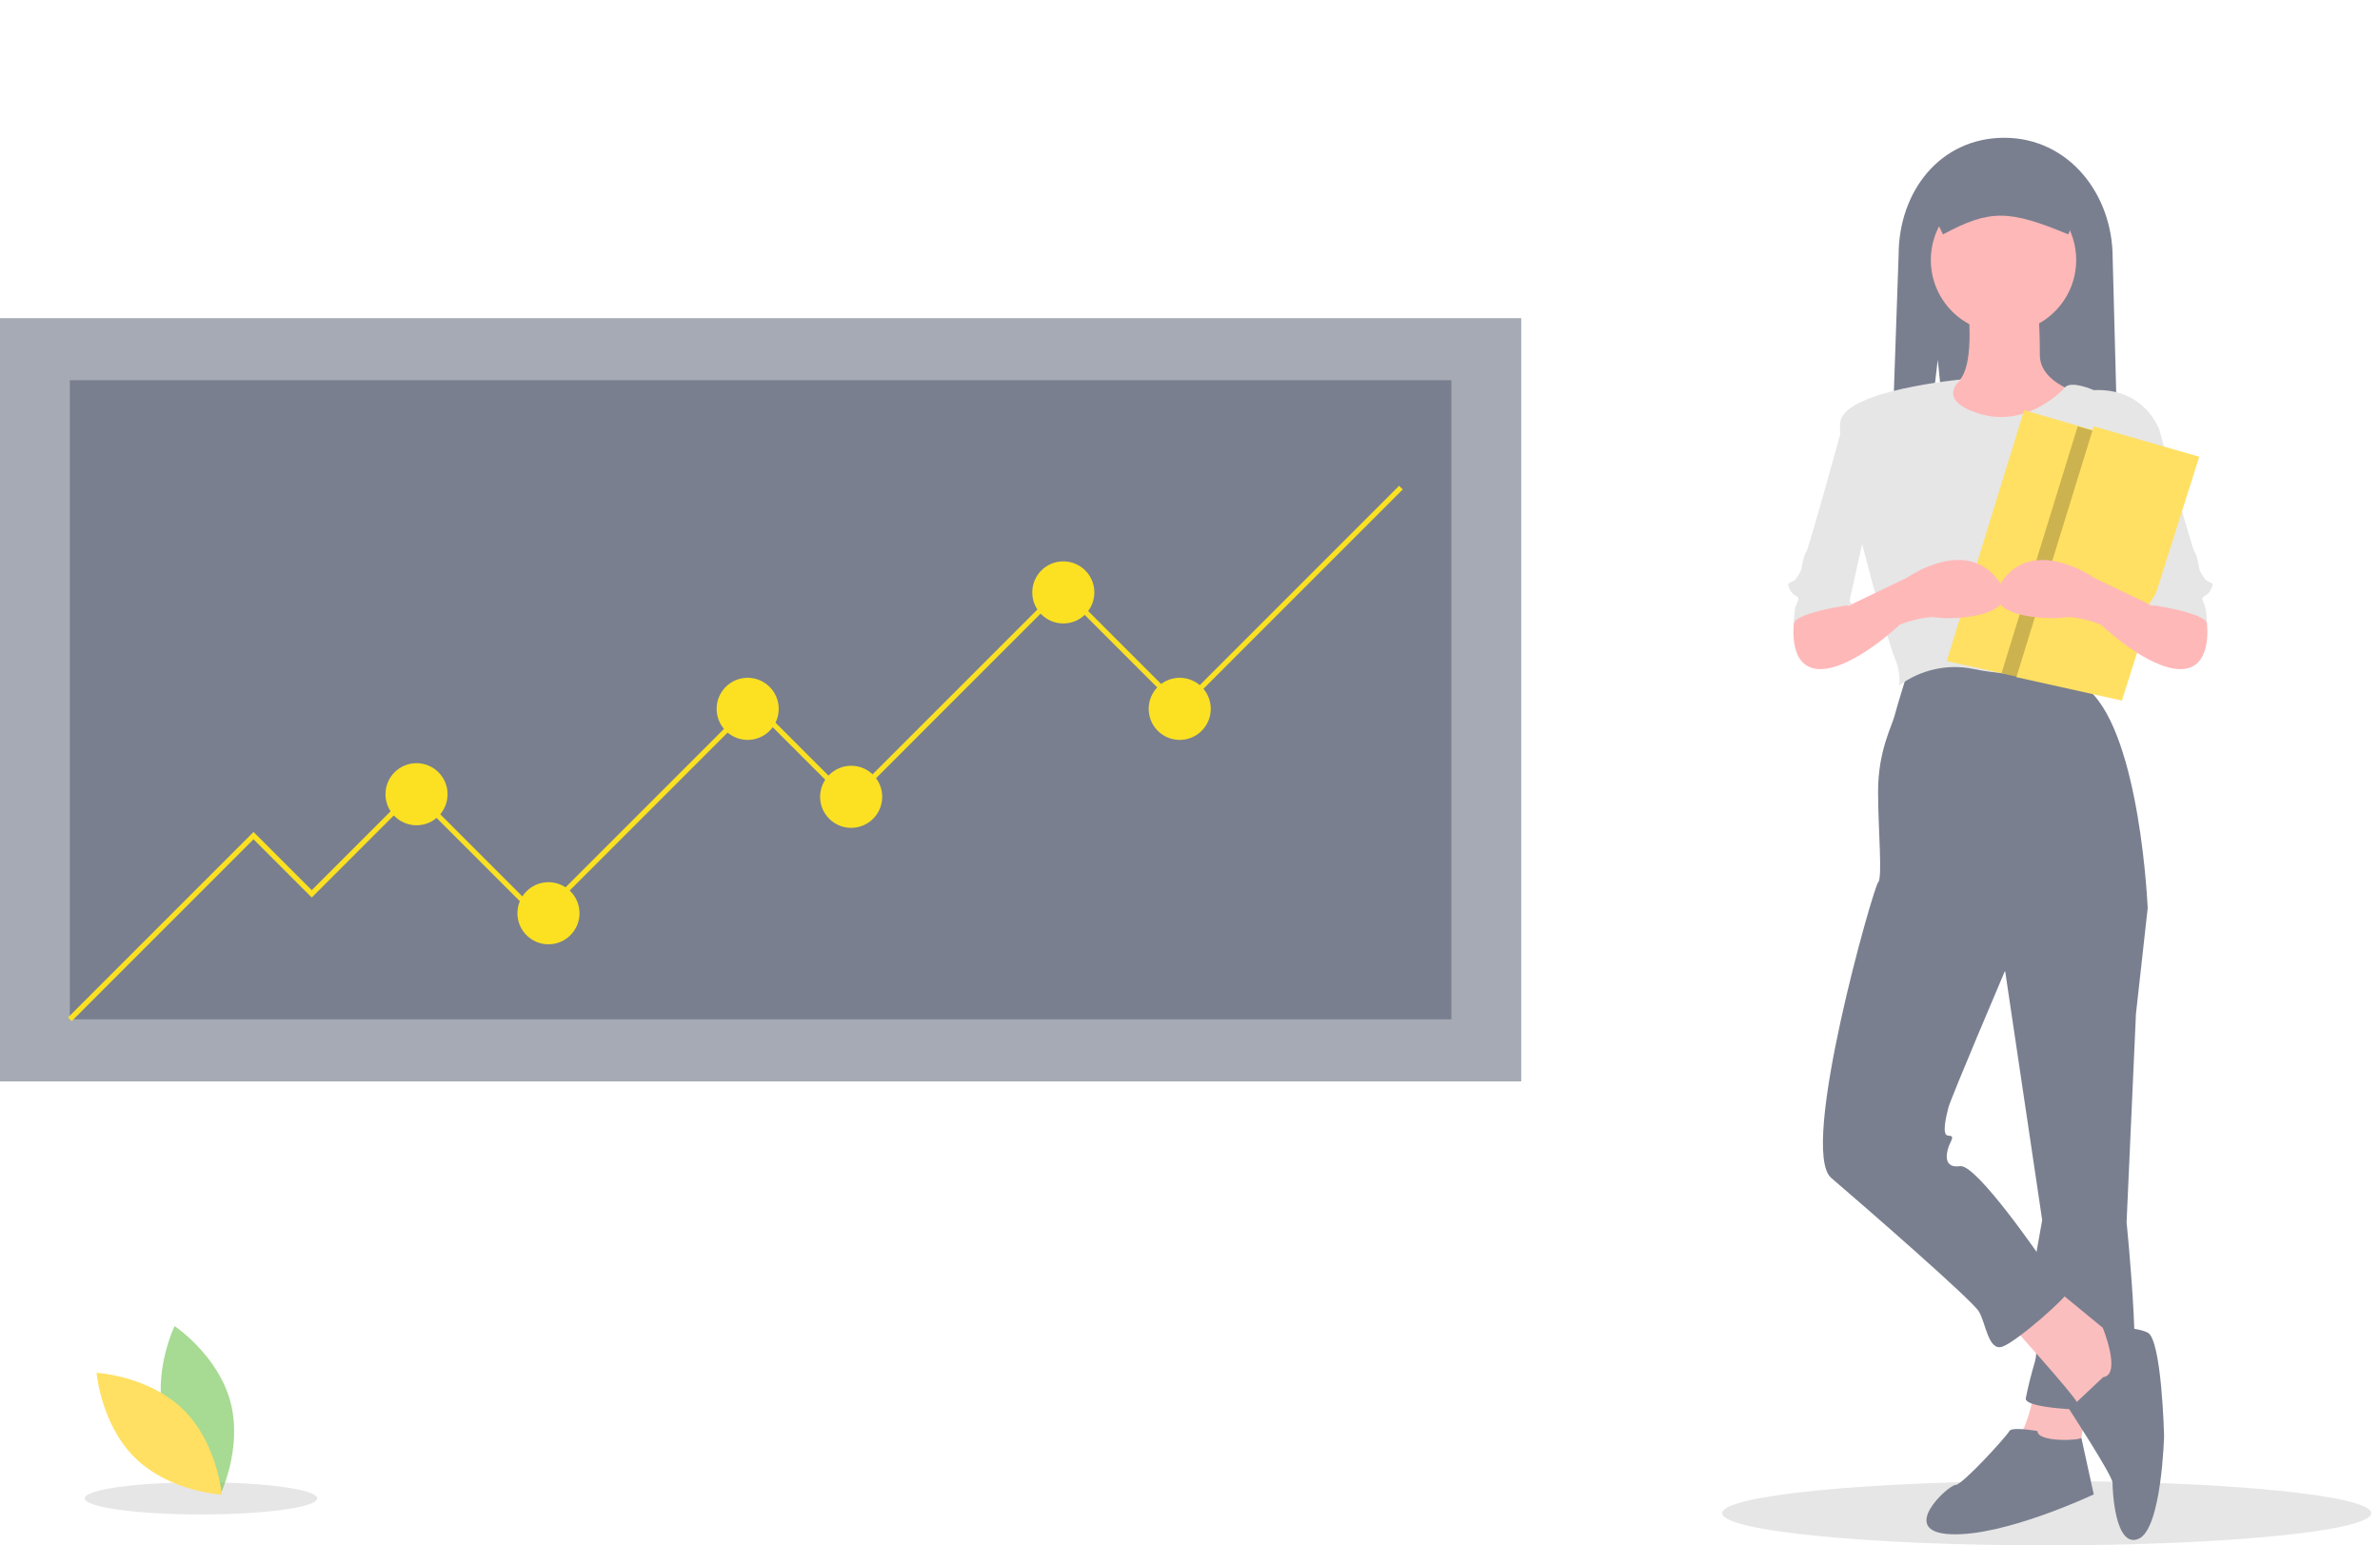 <svg width="154" height="100" viewBox="0 0 154 100" fill="none" xmlns="http://www.w3.org/2000/svg">
<g clip-path="url(#clip0)">
<path d="M132.434 100C144.03 100 153.432 99.068 153.432 97.918C153.432 96.769 144.03 95.837 132.434 95.837C120.837 95.837 111.436 96.769 111.436 97.918C111.436 99.068 120.837 100 132.434 100Z" fill="#E6E6E6"/>
<path d="M13.005 98C17.159 98 20.525 97.534 20.525 96.959C20.525 96.384 17.159 95.918 13.005 95.918C8.852 95.918 5.485 96.384 5.485 96.959C5.485 97.534 8.852 98 13.005 98Z" fill="#E6E6E6"/>
<path d="M98.432 20.588H0V69.978H98.432V20.588Z" fill="#A5AAB4"/>
<path d="M93.912 24.606H4.52V65.96H93.912V24.606Z" fill="#797F8F"/>
<path d="M4.638 66.079L4.401 65.842L16.405 53.836L20.172 57.603L26.784 50.99L34.903 59.11L48.714 45.298L54.991 51.576L68.718 37.847L76.419 45.549L90.529 31.436L90.766 31.673L76.419 46.022L68.718 38.321L54.991 52.05L48.714 45.771L34.903 59.584L26.784 51.464L20.172 58.077L16.405 54.31L4.638 66.079Z" fill="#FBE122"/>
<path d="M68.802 40.344C69.911 40.344 70.811 39.444 70.811 38.335C70.811 37.225 69.911 36.326 68.802 36.326C67.692 36.326 66.793 37.225 66.793 38.335C66.793 39.444 67.692 40.344 68.802 40.344Z" fill="#FBE122"/>
<path d="M26.951 53.404C28.061 53.404 28.96 52.504 28.96 51.394C28.96 50.285 28.061 49.385 26.951 49.385C25.842 49.385 24.943 50.285 24.943 51.394C24.943 52.504 25.842 53.404 26.951 53.404Z" fill="#FBE122"/>
<path d="M55.075 53.57C56.185 53.57 57.084 52.671 57.084 51.561C57.084 50.451 56.185 49.552 55.075 49.552C53.966 49.552 53.066 50.451 53.066 51.561C53.066 52.671 53.966 53.57 55.075 53.57Z" fill="#FBE122"/>
<path d="M35.489 61.105C36.598 61.105 37.498 60.205 37.498 59.096C37.498 57.986 36.598 57.086 35.489 57.086C34.379 57.086 33.48 57.986 33.48 59.096C33.48 60.205 34.379 61.105 35.489 61.105Z" fill="#FBE122"/>
<path d="M48.379 47.879C49.488 47.879 50.388 46.979 50.388 45.869C50.388 44.76 49.488 43.86 48.379 43.86C47.269 43.86 46.37 44.76 46.37 45.869C46.37 46.979 47.269 47.879 48.379 47.879Z" fill="#FBE122"/>
<path d="M76.335 47.879C77.444 47.879 78.344 46.979 78.344 45.869C78.344 44.76 77.444 43.86 76.335 43.86C75.225 43.86 74.326 44.76 74.326 45.869C74.326 46.979 75.225 47.879 76.335 47.879Z" fill="#FBE122"/>
<path d="M10.643 91.844C11.458 94.857 14.25 96.724 14.25 96.724C14.25 96.724 15.72 93.704 14.905 90.691C14.09 87.677 11.298 85.811 11.298 85.811C11.298 85.811 9.828 88.83 10.643 91.844Z" fill="#6CC24A" fill-opacity="0.6"/>
<path d="M11.84 91.195C14.077 93.373 14.35 96.72 14.35 96.72C14.35 96.72 10.997 96.537 8.76 94.36C6.524 92.182 6.251 88.835 6.251 88.835C6.251 88.835 9.604 89.018 11.84 91.195Z" fill="#FFE063"/>
<path d="M125.385 23.276L126.666 35.947H137.209L136.702 16.687C136.702 12.542 133.837 8.916 129.692 8.916C125.547 8.916 122.851 12.373 122.851 16.518L122.175 35.947H123.894L125.385 23.276Z" fill="#797F8F"/>
<path d="M131.687 89.722C131.687 89.722 131.231 92.605 130.473 93.06C129.715 93.515 134.417 94.577 134.417 94.577L135.175 90.026L131.687 89.722Z" fill="#FBBEBE"/>
<path d="M137.299 56.801L138.968 58.773L138.209 65.6L137.602 79.102C137.602 79.102 138.816 90.784 137.602 91.087C136.389 91.391 130.928 91.239 131.08 90.481C131.231 89.722 131.383 89.115 131.686 88.053C131.99 86.991 131.383 83.198 131.383 83.198L132.142 78.951L129.411 60.593L137.299 56.801Z" fill="#797F8F"/>
<path d="M131.838 92.605C131.838 92.605 130.169 92.302 130.018 92.605C129.866 92.909 126.984 96.094 126.529 96.094C126.074 96.094 122.737 99.129 126.226 99.28C129.714 99.432 135.479 96.701 135.479 96.701C135.479 96.701 134.63 92.841 134.675 93.026C134.72 93.212 131.838 93.364 131.838 92.605Z" fill="#797F8F"/>
<path d="M130.018 85.626C130.018 85.626 134.265 90.329 134.417 90.785C134.569 91.24 136.844 90.785 136.844 90.785L137.754 87.75L136.996 86.688L132.748 83.199L130.018 85.626Z" fill="#FBBEBE"/>
<path d="M136.086 89.116L133.886 91.186C133.886 91.186 136.692 95.487 136.692 95.943C136.692 96.398 136.844 100.191 138.361 99.584C139.878 98.977 140.029 92.908 140.029 92.908C140.029 92.908 139.878 86.688 138.968 86.233C138.057 85.778 136.063 85.922 136.063 85.922C136.063 85.922 137.299 88.964 136.086 89.116Z" fill="#797F8F"/>
<path d="M123.495 43.299C123.495 43.299 122.737 45.726 122.585 46.333C122.433 46.94 121.523 48.609 121.523 51.188C121.523 53.767 121.827 56.801 121.523 57.105C121.22 57.408 116.366 74.4 118.489 76.22C120.613 78.041 127.591 84.109 128.046 84.868C128.501 85.626 128.653 87.447 129.563 87.143C130.473 86.84 133.962 83.806 134.113 83.199C134.265 82.592 132.142 81.53 132.142 81.53C132.142 81.53 127.894 75.31 126.832 75.462C125.771 75.613 125.922 74.703 126.074 74.248C126.226 73.793 126.529 73.489 126.074 73.489C125.619 73.489 125.922 72.276 126.074 71.669C126.226 71.062 129.714 62.87 129.714 62.87L138.968 58.773C138.968 58.773 138.512 47.699 135.175 44.664L134.417 42.844C134.417 42.844 125.922 42.237 123.495 43.299Z" fill="#797F8F"/>
<path d="M127.288 19.328C127.288 19.328 128.046 24.638 126.226 24.942C124.405 25.245 122.889 25.093 122.889 25.245C122.889 25.397 127.439 30.1 127.439 30.1L131.687 29.796L135.479 25.7C135.479 25.7 131.99 25.093 131.99 22.969C131.99 20.846 131.838 19.328 131.838 19.328L127.288 19.328Z" fill="#FFB8B8"/>
<path d="M129.639 21.529C132.236 21.529 134.341 19.423 134.341 16.826C134.341 14.228 132.236 12.123 129.639 12.123C127.042 12.123 124.936 14.228 124.936 16.826C124.936 19.423 127.042 21.529 129.639 21.529Z" fill="#FFB8B8"/>
<path d="M126.894 24.555C126.894 24.555 119.551 25.245 119.096 27.217C118.641 29.189 122.13 41.478 122.585 42.54C123.04 43.602 122.888 44.361 122.888 44.361C123.575 43.847 124.363 43.487 125.2 43.304C126.038 43.12 126.904 43.119 127.742 43.299C130.625 43.906 134.72 43.602 134.72 43.602C134.72 43.602 136.085 37.989 136.389 37.382C136.692 36.775 137.906 33.437 137.906 32.527C137.906 31.617 139.726 27.824 139.726 27.824C139.726 27.824 138.816 25.093 135.479 25.245C135.479 25.245 134.023 24.593 133.613 25.071C133.203 25.548 130.928 27.672 128.046 26.762C125.164 25.852 126.894 24.555 126.894 24.555Z" fill="#E6E6E6"/>
<path d="M136.844 27.066L139.726 27.825C139.726 27.825 141.849 35.562 142.001 35.714C142.153 35.865 142.304 36.776 142.304 36.776C142.304 36.776 142.304 36.927 142.608 37.383C142.911 37.838 143.366 37.534 143.063 38.141C142.759 38.748 142.304 38.444 142.608 39.051C142.911 39.658 142.759 41.327 142.759 41.327C142.759 41.327 142.001 38.444 139.271 39.203L137.45 31.011L136.844 27.066Z" fill="#E6E6E6"/>
<path d="M137.797 28.518L137.786 28.553L132.79 44.295L129.51 43.567L125.964 42.779L130.97 26.546L137.797 28.518Z" fill="#FFE063"/>
<path d="M122.031 27.066L119.149 27.825C119.149 27.825 117.025 35.562 116.873 35.714C116.722 35.865 116.57 36.776 116.57 36.776C116.57 36.776 116.57 36.927 116.267 37.383C115.963 37.838 115.508 37.534 115.811 38.141C116.115 38.748 116.57 38.444 116.267 39.051C115.963 39.658 116.115 41.327 116.115 41.327C116.115 41.327 116.873 38.444 119.604 39.203L121.424 31.011L122.031 27.066Z" fill="#E6E6E6"/>
<path d="M117.025 38.747L116.078 40.331C116.078 40.331 115.66 43.299 117.784 43.299C119.907 43.299 122.941 40.416 122.941 40.416C122.941 40.416 124.458 39.809 125.368 39.961C126.278 40.113 131.284 39.961 129.16 37.382C127.037 34.803 123.396 37.382 123.396 37.382L119.604 39.203L117.632 38.141L117.025 38.747Z" fill="#FFB8B8"/>
<path d="M118.314 36.699L119.831 39.127C119.831 39.127 116.342 39.582 116.039 40.34C115.736 41.099 117.404 36.396 117.404 36.396L118.314 36.699Z" fill="#E6E6E6"/>
<path d="M125.723 15.168C128.777 13.52 130.032 13.59 133.831 15.168L134.844 12.698C134.844 12.233 134.659 11.787 134.33 11.458C134.001 11.129 133.556 10.944 133.091 10.944H126.294C125.829 10.944 125.383 11.129 125.054 11.458C124.726 11.787 124.541 12.233 124.54 12.698L125.723 15.168Z" fill="#797F8F"/>
<path opacity="0.2" d="M137.786 28.553L132.79 44.295L129.51 43.567L134.439 27.587L137.786 28.553Z" fill="black"/>
<path d="M135.479 27.586L130.473 43.819L137.299 45.336L142.305 29.558L135.479 27.586Z" fill="#FFE063"/>
<path d="M141.85 38.747L142.797 40.331C142.797 40.331 143.215 43.299 141.091 43.299C138.967 43.299 135.934 40.416 135.934 40.416C135.934 40.416 134.417 39.809 133.507 39.961C132.596 40.113 127.591 39.961 129.714 37.382C131.838 34.803 135.479 37.382 135.479 37.382L139.271 39.203L141.243 38.141L141.85 38.747Z" fill="#FFB8B8"/>
<path d="M140.561 36.699L139.044 39.127C139.044 39.127 142.533 39.582 142.836 40.34C143.139 41.099 141.471 36.396 141.471 36.396L140.561 36.699Z" fill="#E6E6E6"/>
</g>
<defs>
<clipPath id="clip0">
<rect width="153.431" height="100" fill="white"/>
</clipPath>
</defs>
</svg>

